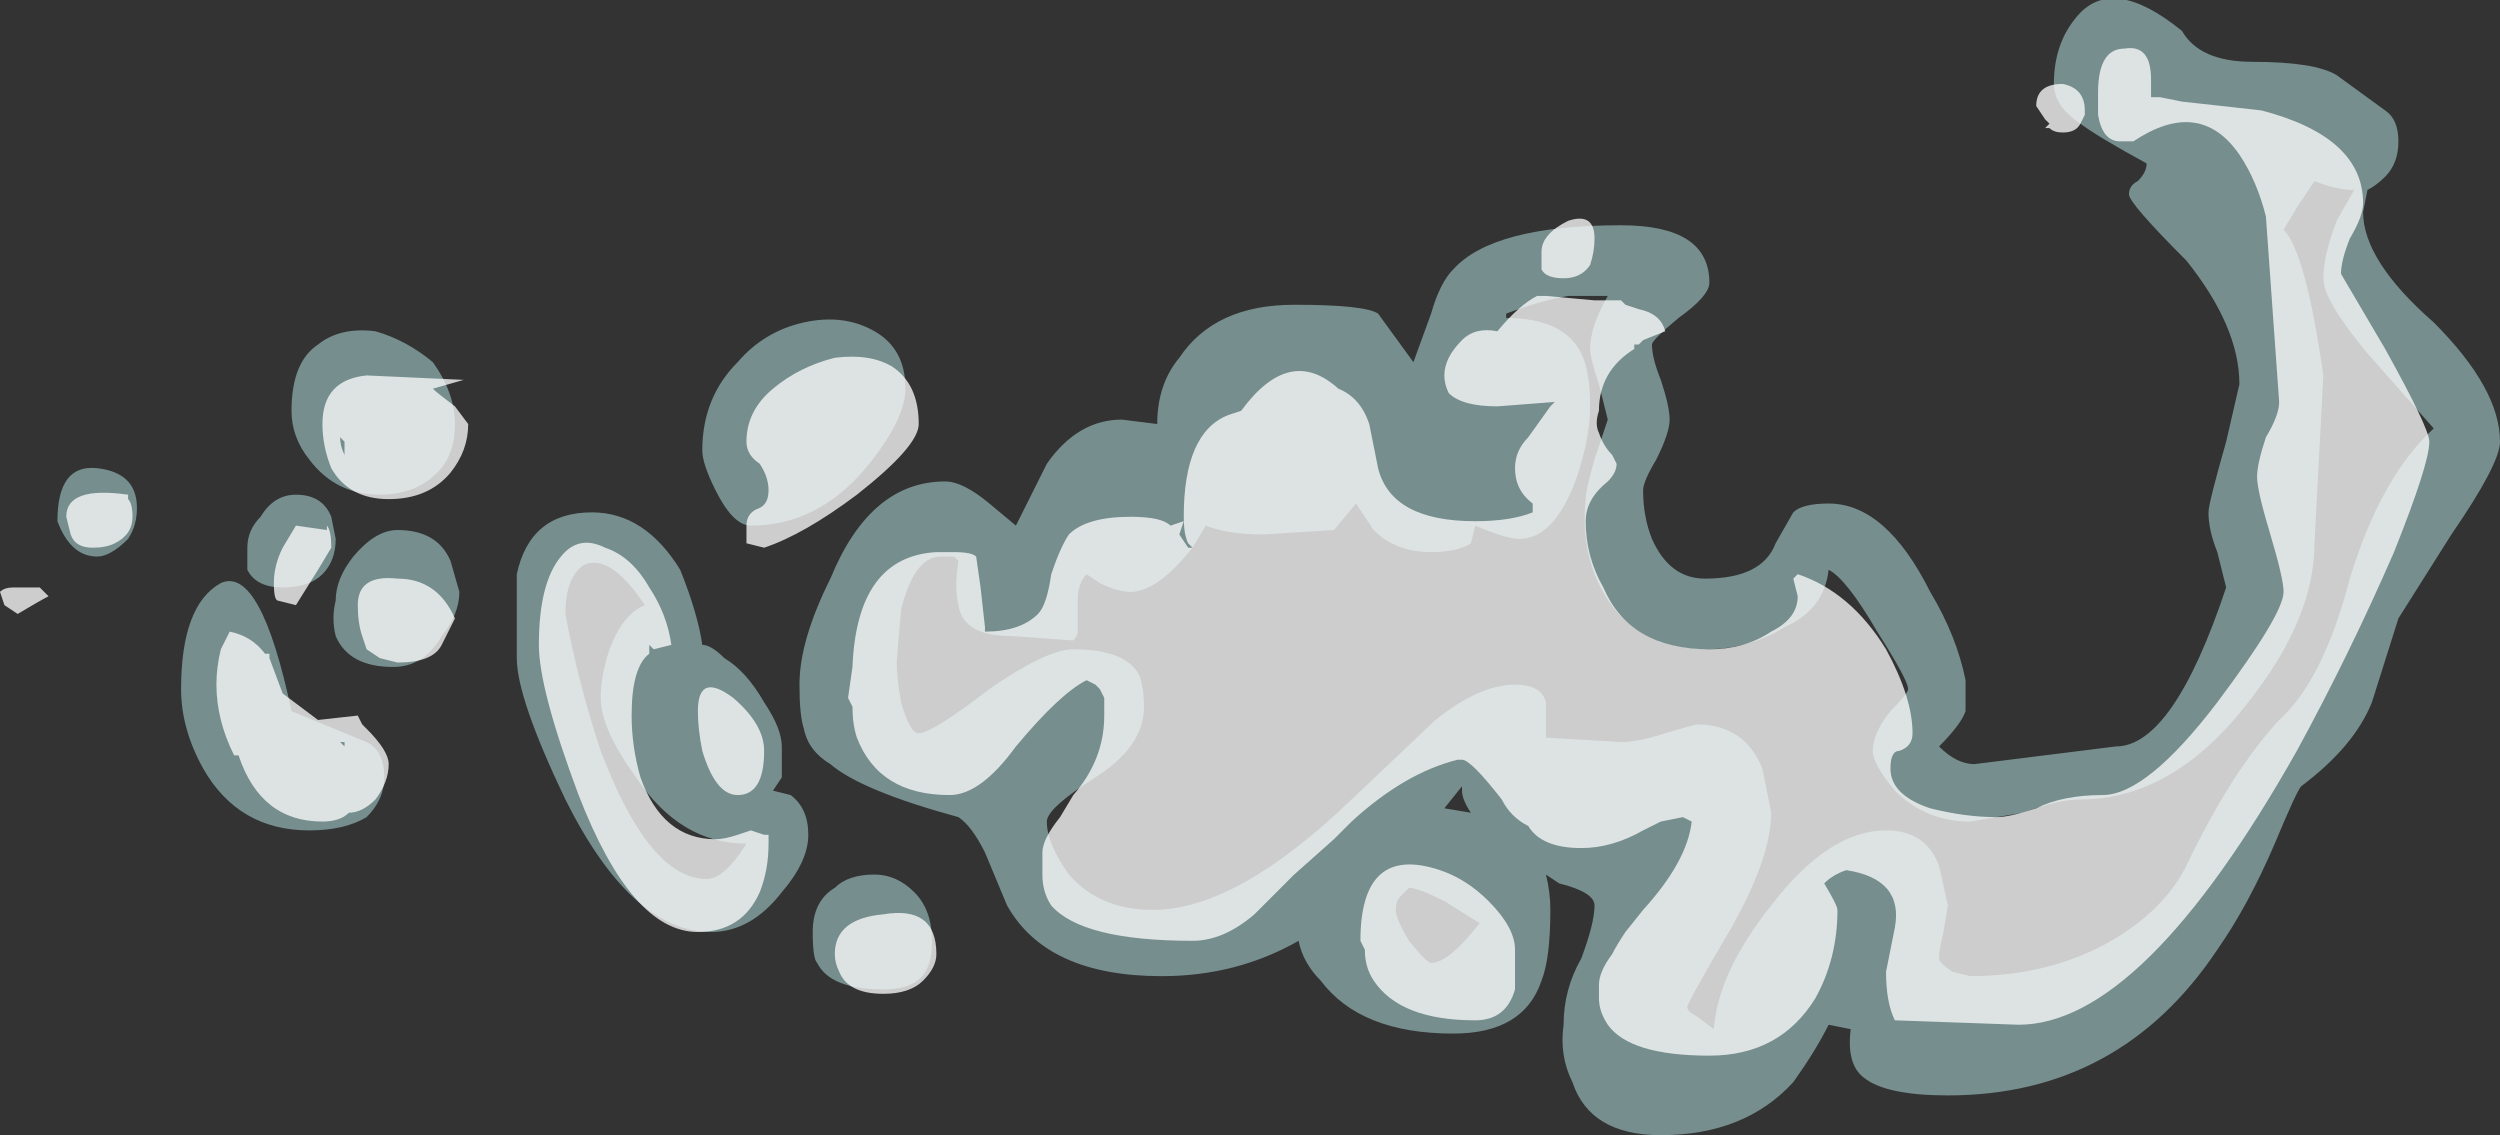 <?xml version="1.0" encoding="UTF-8" standalone="no"?>
<svg xmlns:ffdec="https://www.free-decompiler.com/flash" xmlns:xlink="http://www.w3.org/1999/xlink" ffdec:objectType="shape" height="12.85px" width="28.3px" xmlns="http://www.w3.org/2000/svg">
  <rect width="100%" height="100%" fill="#333333" stroke="none"/>
  <g transform="matrix(1.0, 0.0, 0.0, 1.0, 3.4, 12.15)">
    <path d="M11.25 -8.7 Q12.05 -8.7 12.2 -8.6 L12.6 -8.05 12.8 -8.6 Q12.9 -8.95 13.05 -9.1 13.5 -9.6 14.95 -9.6 15.95 -9.6 15.95 -8.95 15.95 -8.8 15.6 -8.55 15.3 -8.3 15.3 -8.25 15.3 -8.1 15.4 -7.85 15.5 -7.55 15.5 -7.4 15.5 -7.25 15.35 -6.95 15.2 -6.7 15.2 -6.6 15.2 -6.3 15.3 -6.05 15.5 -5.6 15.9 -5.6 16.55 -5.6 16.7 -6.0 L16.9 -6.35 Q17.0 -6.45 17.3 -6.45 17.95 -6.45 18.45 -5.45 18.75 -4.95 18.85 -4.45 L18.85 -4.1 Q18.8 -3.95 18.55 -3.7 18.75 -3.5 18.95 -3.5 L20.55 -3.7 Q21.2 -3.7 21.8 -5.5 L21.7 -5.9 Q21.6 -6.15 21.6 -6.35 21.6 -6.45 21.8 -7.15 L21.95 -7.8 Q21.95 -8.45 21.35 -9.2 20.7 -9.85 20.7 -9.95 20.7 -10.05 20.8 -10.1 20.9 -10.2 20.9 -10.3 20.35 -10.6 20.15 -10.75 19.85 -10.95 19.85 -11.2 19.85 -11.65 20.1 -11.95 20.5 -12.45 21.3 -11.8 21.5 -11.45 22.1 -11.45 22.8 -11.45 23.05 -11.3 L23.6 -10.9 Q23.75 -10.8 23.75 -10.55 23.75 -10.3 23.6 -10.15 23.5 -10.05 23.4 -10.0 L23.35 -9.75 Q23.35 -9.2 24.15 -8.5 24.9 -7.75 24.9 -7.15 24.9 -6.9 24.35 -6.1 L23.75 -5.15 23.45 -4.2 Q23.25 -3.7 22.65 -3.25 22.6 -3.2 22.35 -2.6 22.05 -1.9 21.7 -1.4 20.6 0.25 18.65 0.25 17.95 0.25 17.7 0.05 17.5 -0.1 17.55 -0.5 L17.3 -0.55 Q17.15 -0.25 16.9 0.1 16.35 0.7 15.4 0.7 14.6 0.7 14.4 0.1 14.25 -0.2 14.3 -0.55 14.3 -0.95 14.5 -1.3 14.65 -1.7 14.65 -1.9 14.65 -2.05 14.25 -2.15 L14.1 -2.25 Q14.15 -2.05 14.15 -1.85 14.15 -1.3 14.05 -1.05 13.85 -0.45 13.05 -0.45 12.0 -0.45 11.55 -1.05 11.35 -1.25 11.3 -1.5 10.6 -1.1 9.75 -1.1 8.45 -1.1 8.0 -1.9 L7.75 -2.5 Q7.6 -2.8 7.45 -2.9 6.35 -3.2 6.0 -3.5 5.75 -3.65 5.7 -3.9 5.65 -4.05 5.65 -4.4 5.65 -4.9 6.0 -5.6 6.45 -6.7 7.3 -6.7 7.5 -6.7 7.8 -6.45 L8.1 -6.2 8.45 -6.9 Q8.8 -7.4 9.3 -7.4 L9.7 -7.35 Q9.7 -7.8 9.95 -8.1 10.35 -8.7 11.25 -8.7 M6.85 -7.75 Q6.85 -7.4 6.4 -6.85 5.85 -6.2 5.1 -6.2 4.9 -6.2 4.7 -6.6 4.55 -6.9 4.55 -7.05 4.55 -7.65 4.95 -8.05 5.25 -8.4 5.7 -8.5 6.15 -8.6 6.5 -8.4 6.85 -8.2 6.85 -7.75 M1.75 -7.35 Q1.75 -7.0 1.55 -6.8 1.3 -6.55 0.9 -6.55 0.4 -6.55 0.1 -6.95 -0.1 -7.2 -0.1 -7.5 -0.1 -8.05 0.2 -8.25 0.45 -8.45 0.85 -8.4 1.2 -8.3 1.5 -8.05 1.75 -7.7 1.75 -7.35 M4.3 -5.7 Q4.5 -5.2 4.55 -4.85 4.65 -4.85 4.8 -4.7 5.05 -4.55 5.25 -4.2 5.45 -3.9 5.45 -3.7 L5.45 -3.35 5.35 -3.2 5.55 -3.15 Q5.75 -3.0 5.75 -2.7 5.75 -2.4 5.45 -2.05 5.1 -1.6 4.65 -1.6 3.75 -1.6 3.0 -3.1 2.45 -4.25 2.45 -4.7 L2.45 -5.65 Q2.6 -6.35 3.3 -6.35 3.9 -6.35 4.3 -5.7 M3.2 -5.75 Q3.0 -5.6 3.0 -5.2 3.15 -4.4 3.4 -3.65 3.95 -2.2 4.6 -2.2 4.8 -2.2 5.05 -2.6 4.3 -2.6 3.8 -3.35 3.4 -3.9 3.4 -4.25 3.4 -4.5 3.5 -4.8 3.65 -5.2 3.9 -5.3 3.5 -5.9 3.2 -5.75 M1.8 -5.45 Q1.8 -5.2 1.6 -4.95 1.4 -4.6 1.05 -4.6 0.55 -4.6 0.4 -4.95 0.35 -5.15 0.4 -5.35 0.4 -5.6 0.6 -5.85 0.85 -6.15 1.1 -6.15 1.55 -6.15 1.7 -5.8 L1.8 -5.45 M0.4 -6.05 Q0.4 -5.8 0.25 -5.65 0.1 -5.5 -0.2 -5.5 -0.5 -5.5 -0.6 -5.7 -0.6 -5.8 -0.6 -5.95 -0.6 -6.15 -0.45 -6.3 -0.3 -6.55 -0.05 -6.55 0.25 -6.55 0.35 -6.3 L0.4 -6.05 M0.1 -2.75 Q-0.7 -2.75 -1.1 -3.45 -1.35 -3.9 -1.35 -4.35 -1.35 -5.3 -0.9 -5.55 -0.45 -5.75 -0.1 -4.1 L0.75 -3.75 Q0.95 -3.65 0.95 -3.35 0.95 -3.1 0.75 -2.9 0.5 -2.75 0.1 -2.75 M10.25 -6.2 L10.1 -5.95 Q9.7 -5.45 9.4 -5.45 9.25 -5.45 9.05 -5.55 L8.9 -5.65 Q8.8 -5.55 8.8 -5.35 L8.8 -5.0 Q8.8 -4.95 8.75 -4.9 L8.05 -4.95 Q7.5 -4.95 7.45 -5.3 7.4 -5.5 7.45 -5.8 L7.4 -5.85 7.25 -5.85 Q6.95 -5.85 6.8 -5.25 L6.75 -4.65 Q6.75 -4.5 6.8 -4.2 6.9 -3.85 7.0 -3.85 7.15 -3.85 7.8 -4.35 8.45 -4.8 8.75 -4.8 9.35 -4.8 9.5 -4.5 9.55 -4.35 9.55 -4.15 9.55 -3.7 9.0 -3.35 8.45 -3.0 8.45 -2.85 8.45 -2.6 8.7 -2.25 9.05 -1.85 9.65 -1.85 10.6 -1.85 11.9 -3.1 L12.85 -4.0 Q13.35 -4.4 13.75 -4.4 14.05 -4.4 14.1 -4.2 L14.1 -3.8 14.95 -3.75 Q15.15 -3.75 15.45 -3.85 L15.8 -3.95 Q16.35 -3.95 16.55 -3.45 L16.65 -2.95 Q16.65 -2.45 16.2 -1.65 15.7 -0.8 15.7 -0.75 15.7 -0.7 15.8 -0.65 L16.0 -0.5 Q16.05 -1.15 16.65 -1.9 17.3 -2.75 17.95 -2.75 18.4 -2.75 18.55 -2.35 L18.65 -1.9 18.6 -1.6 Q18.55 -1.4 18.55 -1.3 18.55 -1.25 18.7 -1.15 L18.9 -1.1 Q19.8 -1.1 20.5 -1.5 21.1 -1.85 21.35 -2.35 21.85 -3.4 22.4 -4.0 22.9 -4.45 23.2 -5.6 23.55 -6.75 24.15 -7.3 L23.4 -8.15 Q22.9 -8.75 22.9 -9.0 22.9 -9.25 23.05 -9.65 L23.25 -10.0 Q23.05 -10.0 22.8 -10.1 L22.6 -9.8 22.45 -9.55 Q22.7 -9.3 22.9 -7.9 L22.8 -6.0 Q22.8 -5.15 22.05 -4.2 21.2 -3.1 20.15 -3.1 19.9 -3.1 19.5 -2.95 L18.9 -2.85 Q18.4 -2.85 18.05 -3.2 17.8 -3.5 17.8 -3.65 17.8 -3.85 18.0 -4.1 18.2 -4.3 18.2 -4.35 18.2 -4.45 17.85 -5.0 17.5 -5.6 17.3 -5.7 17.25 -5.25 16.8 -5.05 16.4 -4.8 15.9 -4.8 15.0 -4.8 14.65 -5.65 14.5 -6.05 14.55 -6.5 14.55 -6.6 14.65 -6.95 L14.8 -7.4 14.7 -7.8 Q14.6 -8.1 14.6 -8.2 14.6 -8.45 14.8 -8.8 L14.35 -8.8 Q14.05 -8.75 13.65 -8.6 L13.65 -8.55 Q14.3 -8.55 14.5 -8.15 14.6 -7.95 14.6 -7.55 14.6 -7.2 14.45 -6.75 14.2 -6.05 13.8 -6.05 13.65 -6.05 13.3 -6.2 L13.25 -6.0 Q13.1 -5.9 12.8 -5.9 12.4 -5.9 12.15 -6.15 L11.95 -6.45 11.7 -6.15 10.9 -6.1 Q10.5 -6.1 10.25 -6.2 M6.5 -2.25 Q6.75 -2.25 6.95 -2.05 7.15 -1.85 7.15 -1.5 7.15 -1.3 7.1 -1.2 7.0 -0.95 6.6 -0.95 6.0 -0.95 5.85 -1.25 5.8 -1.3 5.8 -1.6 5.8 -1.95 6.05 -2.1 6.2 -2.25 6.5 -2.25 M13.15 -3.25 L12.95 -3.0 13.25 -2.95 Q13.15 -3.1 13.15 -3.2 L13.15 -3.25 M12.45 -2.0 Q12.4 -1.95 12.4 -1.85 12.4 -1.75 12.55 -1.5 12.75 -1.25 12.8 -1.25 13.0 -1.25 13.35 -1.7 L12.95 -1.95 Q12.65 -2.1 12.55 -2.1 L12.45 -2.0 M-2.3 -6.85 Q-1.85 -6.8 -1.85 -6.4 -1.85 -6.2 -1.95 -6.05 -2.15 -5.85 -2.3 -5.85 -2.6 -5.85 -2.75 -6.25 -2.75 -6.9 -2.3 -6.85" fill="#a3cbcc" fill-opacity="0.6" fill-rule="evenodd" stroke="none"/>
    <path d="M10.65 -7.5 Q11.2 -8.25 11.75 -7.75 12.0 -7.65 12.1 -7.35 L12.2 -6.85 Q12.35 -6.25 13.3 -6.25 13.7 -6.25 13.95 -6.35 L13.95 -6.45 Q13.75 -6.6 13.75 -6.85 13.75 -7.05 13.9 -7.2 L14.15 -7.55 14.2 -7.6 13.55 -7.55 Q13.15 -7.55 13.0 -7.7 12.95 -7.8 12.95 -7.9 12.95 -8.1 13.15 -8.3 13.3 -8.45 13.55 -8.4 13.8 -8.7 14.0 -8.8 L14.1 -8.8 14.65 -8.75 14.95 -8.75 15.0 -8.7 15.15 -8.65 Q15.4 -8.6 15.45 -8.4 L15.2 -8.3 15.15 -8.25 15.1 -8.25 15.1 -8.2 Q14.7 -7.95 14.7 -7.5 14.65 -7.35 14.7 -7.25 14.75 -7.1 14.85 -7.0 L14.9 -6.9 Q14.9 -6.8 14.8 -6.7 14.55 -6.5 14.55 -6.25 14.55 -5.85 14.75 -5.5 15.05 -4.8 15.95 -4.8 16.35 -4.8 16.65 -5.0 16.95 -5.15 16.95 -5.4 L16.9 -5.6 16.95 -5.65 Q17.55 -5.45 17.95 -4.8 18.25 -4.25 18.25 -3.85 18.25 -3.7 18.1 -3.65 18.0 -3.65 18.0 -3.45 18.0 -3.15 18.45 -3.0 18.85 -2.9 19.2 -2.9 19.35 -2.9 19.65 -3.0 19.95 -3.15 20.4 -3.15 20.9 -3.15 21.7 -4.2 22.45 -5.2 22.45 -5.45 22.45 -5.6 22.3 -6.1 22.15 -6.6 22.15 -6.75 22.15 -6.9 22.25 -7.2 22.4 -7.45 22.4 -7.6 L22.25 -9.7 Q22.15 -10.1 21.95 -10.4 21.5 -11.05 20.75 -10.55 L20.6 -10.55 Q20.4 -10.55 20.35 -10.85 20.35 -10.95 20.35 -11.1 20.35 -11.6 20.65 -11.6 20.95 -11.65 20.95 -11.25 L20.95 -11.05 21.05 -11.05 21.3 -11.0 22.2 -10.9 Q23.35 -10.6 23.35 -9.85 23.35 -9.7 23.2 -9.45 23.1 -9.2 23.1 -9.05 L23.6 -8.2 Q24.1 -7.3 24.1 -7.15 24.1 -6.9 23.7 -5.9 23.2 -4.75 22.6 -3.65 20.85 -0.55 19.45 -0.55 L18.05 -0.6 Q17.95 -0.8 17.95 -1.15 L18.05 -1.65 Q18.15 -2.2 17.5 -2.3 17.35 -2.25 17.25 -2.15 17.4 -1.9 17.4 -1.85 17.4 -1.3 17.15 -0.85 16.75 -0.2 15.95 -0.2 15.05 -0.2 14.8 -0.55 14.7 -0.7 14.7 -0.85 L14.7 -1.0 Q14.7 -1.15 14.85 -1.35 14.9 -1.45 15.0 -1.6 L15.2 -1.85 Q15.7 -2.4 15.75 -2.85 L15.65 -2.9 15.4 -2.85 15.2 -2.75 Q14.85 -2.55 14.5 -2.55 14.05 -2.55 13.9 -2.8 13.7 -2.9 13.6 -3.1 13.25 -3.55 13.15 -3.55 L13.1 -3.55 Q12.5 -3.4 11.9 -2.85 L11.7 -2.65 11.25 -2.25 10.8 -1.8 Q10.45 -1.5 10.1 -1.5 8.85 -1.5 8.5 -1.9 8.4 -2.05 8.4 -2.25 8.4 -2.35 8.4 -2.5 8.4 -2.65 8.6 -2.9 L8.75 -3.15 Q9.1 -3.55 9.1 -4.05 L9.1 -4.25 9.05 -4.35 9.0 -4.4 8.9 -4.45 Q8.6 -4.3 8.1 -3.7 7.7 -3.15 7.35 -3.15 6.55 -3.15 6.3 -3.8 6.25 -3.95 6.25 -4.15 L6.2 -4.25 6.25 -4.6 Q6.3 -5.85 7.2 -5.9 7.3 -5.9 7.4 -5.9 7.6 -5.9 7.65 -5.85 L7.7 -5.5 7.75 -5.05 7.75 -5.0 Q8.15 -5.0 8.35 -5.2 8.45 -5.3 8.5 -5.65 8.6 -5.95 8.7 -6.1 8.9 -6.3 9.4 -6.3 9.75 -6.3 9.85 -6.2 L10.0 -6.25 9.95 -6.1 10.05 -5.95 10.1 -5.95 10.05 -6.0 Q10.0 -6.1 10.0 -6.3 10.0 -7.25 10.5 -7.45 L10.65 -7.5 M7.0 -7.35 Q7.0 -7.1 6.3 -6.55 5.7 -6.1 5.25 -5.95 L5.05 -6.0 5.05 -6.2 Q5.05 -6.35 5.2 -6.4 5.3 -6.45 5.3 -6.6 5.3 -6.75 5.2 -6.9 5.05 -7.0 5.05 -7.15 5.05 -7.5 5.35 -7.75 5.65 -8.0 6.05 -8.1 6.45 -8.15 6.7 -8.0 7.0 -7.8 7.0 -7.35 M0.45 -7.2 Q0.45 -7.1 0.5 -7.0 L0.5 -7.15 0.45 -7.2 M1.85 -7.85 L1.5 -7.75 Q1.55 -7.7 1.75 -7.55 L1.9 -7.35 Q1.9 -7.05 1.7 -6.8 1.45 -6.5 1.0 -6.5 0.55 -6.5 0.35 -6.85 0.25 -7.1 0.25 -7.35 0.25 -7.85 0.75 -7.9 L1.85 -7.85 M3.95 -5.5 Q4.15 -5.2 4.2 -4.85 L4.0 -4.8 3.95 -4.85 3.95 -4.75 Q3.75 -4.6 3.75 -4.05 3.75 -3.7 3.85 -3.35 4.1 -2.65 4.7 -2.65 4.8 -2.65 4.95 -2.7 L5.1 -2.75 5.25 -2.7 5.3 -2.7 5.3 -2.6 Q5.3 -2.3 5.2 -2.05 5.0 -1.6 4.5 -1.6 3.75 -1.6 3.15 -3.15 2.7 -4.35 2.7 -4.85 2.7 -5.55 2.95 -5.85 3.15 -6.1 3.45 -5.95 3.75 -5.85 3.95 -5.5 M4.9 -4.25 Q5.25 -3.95 5.25 -3.65 5.25 -3.15 4.95 -3.15 4.7 -3.15 4.55 -3.65 4.5 -3.9 4.5 -4.1 4.5 -4.55 4.9 -4.25 M0.2 -5.7 L-0.05 -5.3 -0.25 -5.35 Q-0.3 -5.35 -0.3 -5.55 -0.3 -5.75 -0.2 -5.95 L-0.05 -6.2 0.3 -6.15 0.3 -6.2 Q0.35 -6.15 0.35 -5.95 L0.2 -5.7 M0.9 -4.7 L0.75 -4.8 0.7 -4.95 Q0.65 -5.1 0.65 -5.3 0.65 -5.65 1.1 -5.6 1.55 -5.6 1.75 -5.15 L1.6 -4.85 Q1.5 -4.65 1.1 -4.65 L0.9 -4.7 M0.45 -3.75 L0.5 -3.7 0.5 -3.75 0.45 -3.75 M0.65 -4.05 L0.7 -3.95 0.75 -3.9 Q1.0 -3.65 1.0 -3.5 1.0 -3.3 0.85 -3.1 0.7 -2.95 0.55 -2.95 0.45 -2.85 0.25 -2.85 -0.45 -2.85 -0.7 -3.6 L-0.75 -3.6 Q-0.95 -4.0 -0.95 -4.4 -0.95 -4.6 -0.9 -4.8 L-0.8 -5.0 Q-0.55 -4.95 -0.4 -4.75 L-0.35 -4.75 -0.35 -4.7 -0.2 -4.3 0.2 -4.0 0.65 -4.05 M6.6 -0.9 Q6.2 -0.9 6.1 -1.15 6.05 -1.25 6.05 -1.35 6.05 -1.75 6.6 -1.8 7.2 -1.9 7.2 -1.35 7.2 -1.2 7.05 -1.05 6.9 -0.9 6.6 -0.9 M19.8 -10.75 L19.75 -10.8 19.65 -10.95 Q19.65 -11.2 19.95 -11.2 20.2 -11.15 20.2 -10.9 L20.2 -10.85 20.15 -10.75 Q20.1 -10.65 19.95 -10.65 19.85 -10.65 19.8 -10.7 L19.75 -10.7 19.8 -10.75 M14.35 -9.65 Q14.65 -9.75 14.65 -9.45 14.65 -9.3 14.6 -9.15 14.5 -9.0 14.3 -9.0 14.1 -9.0 14.05 -9.1 L14.05 -9.3 Q14.05 -9.5 14.35 -9.65 M12.0 -1.5 Q12.0 -2.6 12.9 -2.3 13.2 -2.2 13.45 -1.95 13.75 -1.65 13.75 -1.4 L13.75 -0.95 Q13.65 -0.6 13.3 -0.6 12.45 -0.6 12.15 -1.05 12.05 -1.2 12.05 -1.4 L12.0 -1.5 M-1.95 -6.5 Q-1.9 -6.45 -1.9 -6.3 -1.9 -6.1 -2.1 -6.0 -2.2 -5.95 -2.35 -5.95 -2.55 -5.95 -2.6 -6.1 L-2.65 -6.3 Q-2.65 -6.65 -1.95 -6.55 L-1.95 -6.5 M-2.95 -5.5 L-2.85 -5.4 Q-2.95 -5.35 -3.2 -5.2 L-3.35 -5.3 -3.4 -5.45 Q-3.35 -5.5 -3.25 -5.5 L-2.95 -5.5" fill="#ffffff" fill-opacity="0.753" fill-rule="evenodd" stroke="none"/>
  </g>
</svg>
